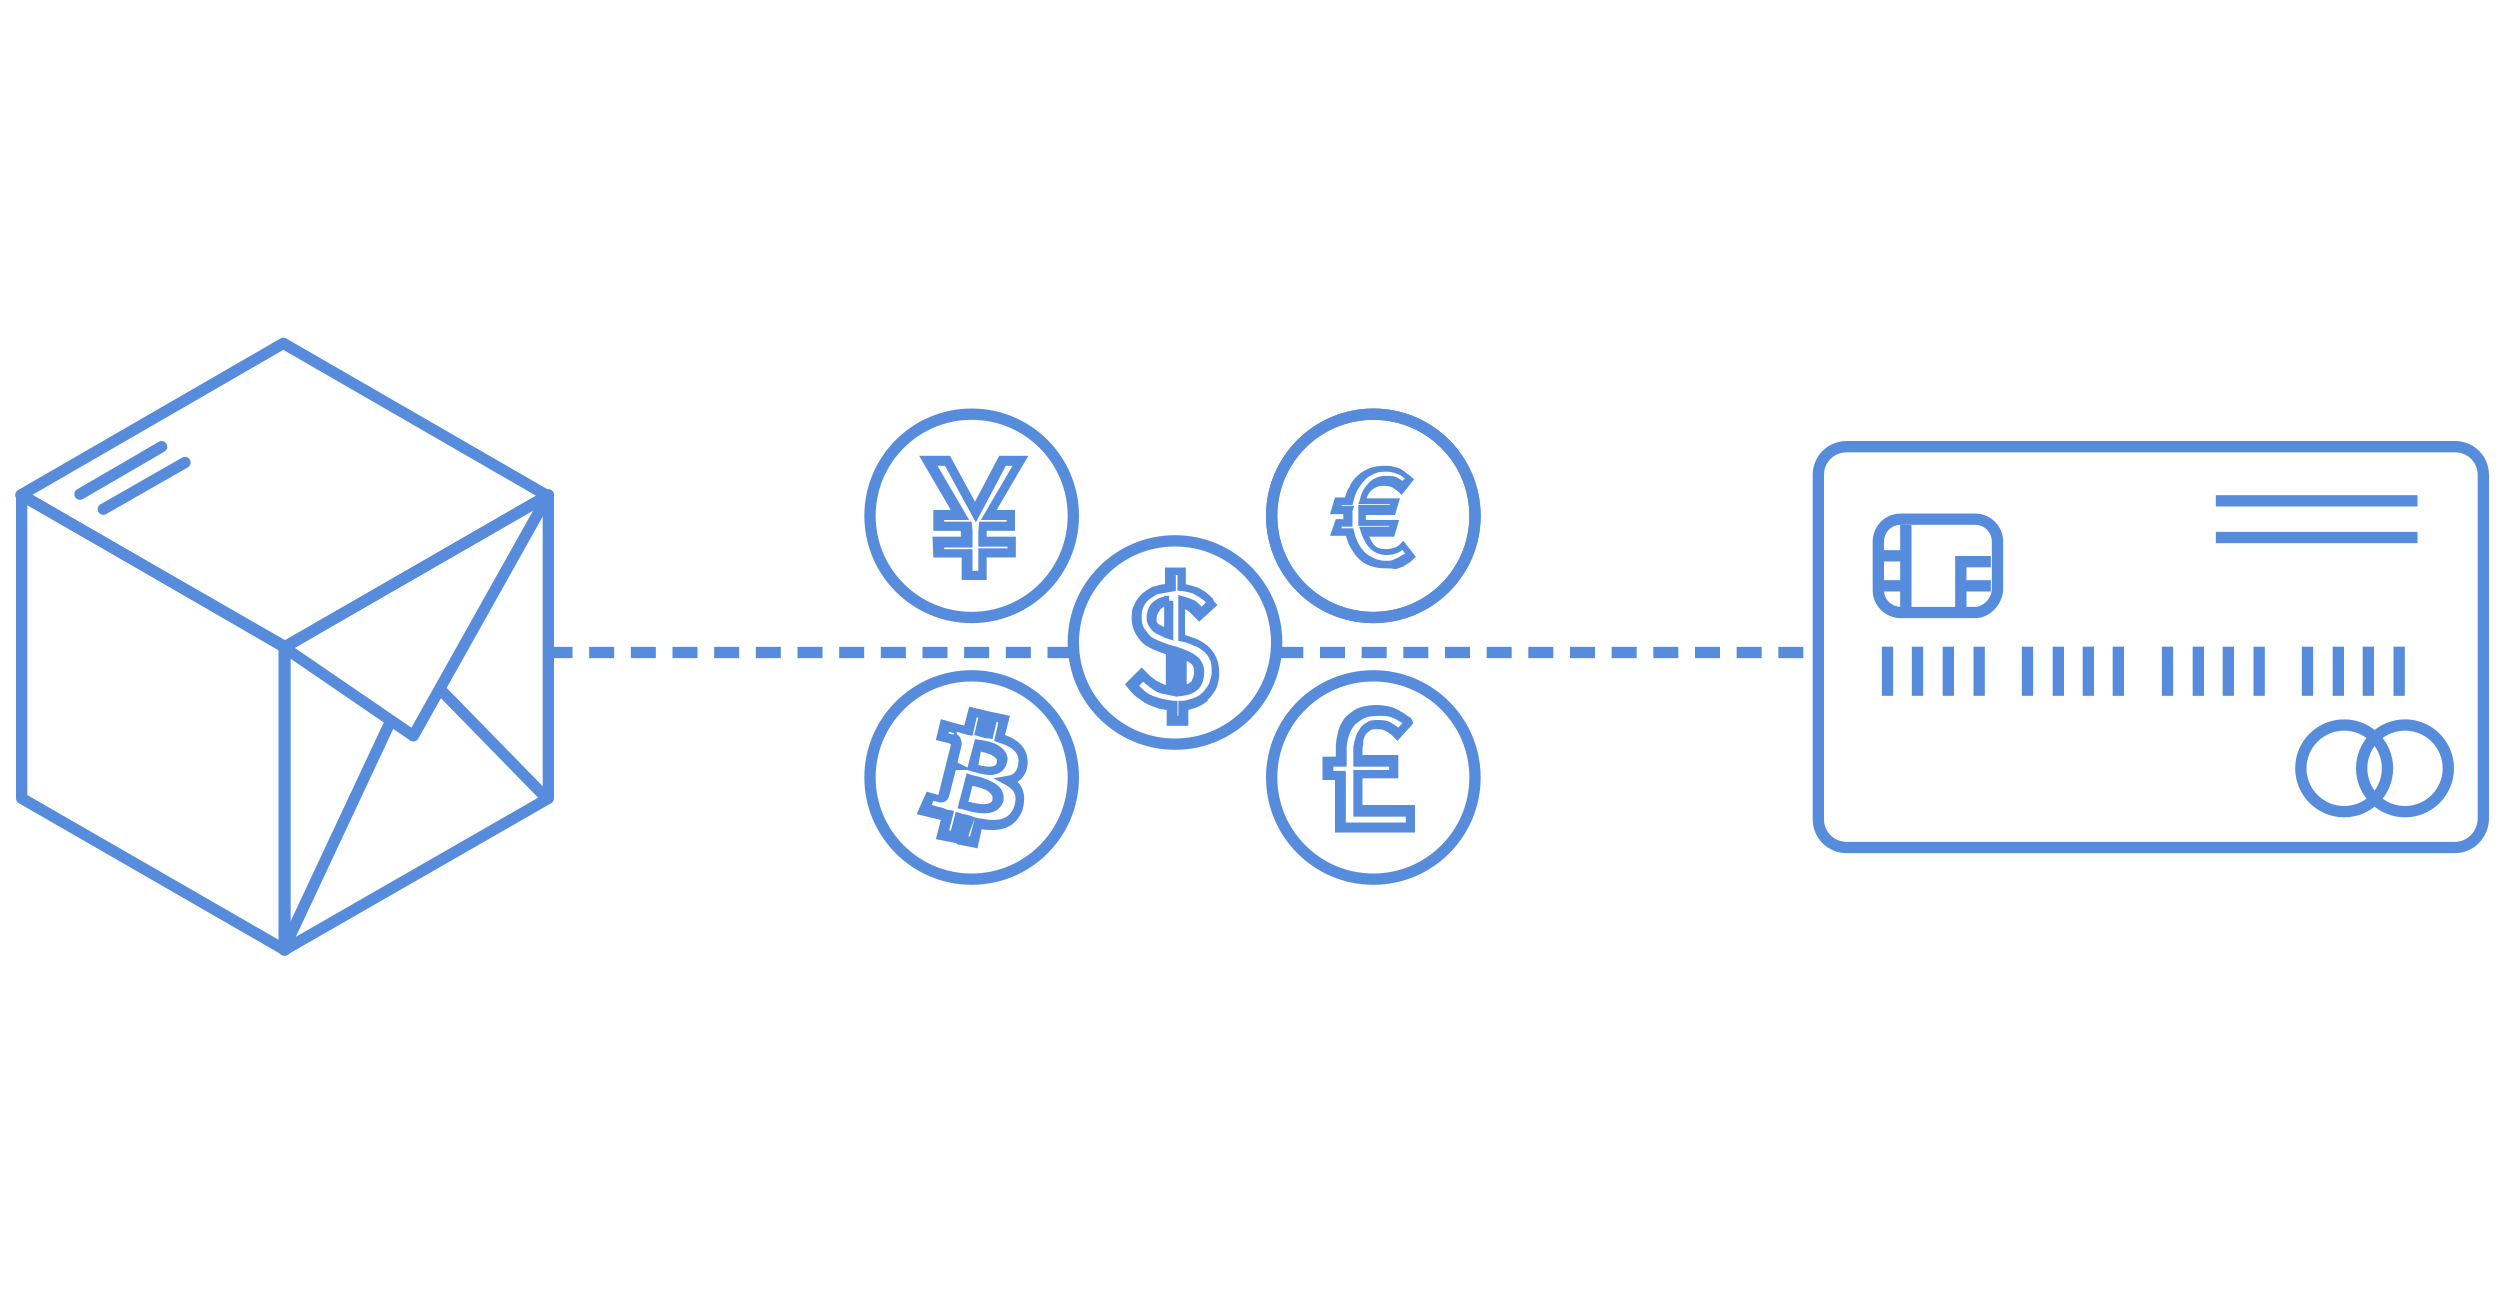<?xml version="1.0" encoding="utf-8"?>
<!-- Generator: Adobe Illustrator 18.1.1, SVG Export Plug-In . SVG Version: 6.00 Build 0)  -->
<!DOCTYPE svg PUBLIC "-//W3C//DTD SVG 1.1//EN" "http://www.w3.org/Graphics/SVG/1.1/DTD/svg11.dtd">
<svg version="1.1" id="Layer_1" xmlns="http://www.w3.org/2000/svg" xmlns:xlink="http://www.w3.org/1999/xlink" x="0px" y="0px"
	 width="150px" height="78px" viewBox="-149 262 300 78" enable-background="new -149 262 300 78" xml:space="preserve">
<g id="New_Symbol_1_1_">
</g>
<g>
	<g>
		<g>
			<path fill="#568CDB" d="M-31.7,324.8l-2.5-0.5l0-0.1l-2.5-0.5l0.6-2.3c-0.1,0-0.3-0.1-0.4-0.1l-2.5-0.6l1.2-2.7l1.4,0.4l1.5-6
				c0-0.1,0-0.1-0.2-0.2l-1.6-0.4l0.6-2.5l2.5,0.7c0.1,0,0.2,0,0.3,0.1l0.6-2.3l2.5,0.6l0,0l2.4,0.5l-0.6,2.3
				c2.5,0.9,2.8,2.5,2.7,3.6c-0.1,0.9-0.5,1.6-1.2,2c0.8,0.8,1,2,0.6,3.4c-0.6,1.6-1.8,2.4-3.6,2.4l0,0c-0.4,0-0.8,0-1.3-0.1
				L-31.7,324.8z M-32.8,323.3l0.2,0.1l0.6-2.3l0.5,0.1c0.7,0.1,1.2,0.2,1.7,0.2c1.3,0,2.1-0.5,2.5-1.6c0.4-1.3,0.1-2-1-2.6
				l-1.5-0.8l1.7-0.3c0.8-0.1,1.2-0.6,1.3-1.5c0.1-0.7,0-1.8-2.4-2.5l-0.5-0.2l0.5-2.2l-0.2-0.1l-0.5,2.1l-0.5-0.1
				c-0.4,0-0.7-0.1-1-0.2l-0.7-0.2l0.5-2.1l-0.2,0l-0.5,2.2l-0.5-0.1c-0.2,0-0.3-0.1-0.4-0.1c-0.1,0-0.3-0.1-0.4-0.1l-0.6-0.2v0.3
				c0.4,0.2,0.6,0.7,0.6,1.2l0,0.1l-0.5,2.1l1.2,0.6l0.9-3.4l0.7,0.1c0.7,0.1,2.3,0.4,2.9,1.4c0.3,0.4,0.4,0.9,0.2,1.4
				c-0.1,0.5-0.6,1.4-2,1.4c-0.8,0-1.6-0.3-2.1-0.4l-0.6-0.2h-1.4l-0.8,3.1c-0.1,0.4-0.4,0.8-1,0.8c-0.1,0-0.3,0-0.4-0.1l-0.5-0.1
				l-0.2,0.5l1.1,0.3c0.2,0,0.4,0.1,0.6,0.2c0.1,0,0.2,0.1,0.4,0.1l0.6,0.1l-0.6,2.3l0.2,0.1l0.6-2.3l0.6,0.2
				c0.2,0.1,0.3,0.1,0.5,0.1c0.2,0.1,0.4,0.1,0.7,0.2l0.5,0.2L-32.8,323.3z M-31.6,314.8c0.4,0.1,0.9,0.2,1.3,0.2
				c0.8,0,0.9-0.3,0.9-0.5c0.1-0.3,0-0.4-0.1-0.5c-0.3-0.4-1.2-0.7-1.8-0.8L-31.6,314.8z M-35.2,311l0.4,0.1c0.1,0,0.2,0,0.2,0.1
				l0.1-0.2l-0.6-0.2L-35.2,311z M-30.9,320.6c-0.8,0-1.7-0.2-2.3-0.4c-0.1,0-0.3-0.1-0.3-0.1l-0.6-0.1l1.1-4.2l0.6,0.2
				c0.1,0,0.3,0.1,0.4,0.1c0.6,0.1,1.5,0.4,2.2,0.8c1.3,0.7,1.3,1.7,1.2,2.3C-28.8,319.7-29.3,320.6-30.9,320.6z M-32.8,319.2
				c0.5,0.1,1.2,0.3,1.8,0.3c1,0,1.1-0.4,1.1-0.6c0-0.2,0.1-0.5-0.6-1c-0.5-0.3-1.3-0.5-1.8-0.6L-32.8,319.2z"/>
		</g>
	</g>
</g>
<circle fill="none" stroke="#568CDB" stroke-width="1.358" cx="-32.4" cy="316.3" r="12.2"/>
<g>
	<g>
		<path fill="#568CDB" d="M20.8,322.9h-9.6v-6.3H9.7v-2.8h1.6v-1.2c0-0.5,0.1-1,0.2-1.5c0.1-0.5,0.3-1.1,0.7-1.7
			c0.3-0.5,0.9-0.9,1.5-1.3c0.6-0.3,1.5-0.5,2.5-0.5c0.6,0,1.1,0.1,1.6,0.2c0.4,0.1,0.8,0.3,1.2,0.5l0.1,0.1
			c0.3,0.1,0.5,0.3,0.8,0.5c0,0,0.1,0.1,0.2,0.1c0.2,0.1,0.3,0.3,0.4,0.5l0.1,0.3l-1.9,2.1l-0.4-0.4c-0.3-0.3-0.5-0.5-0.9-0.7
			c-0.3-0.2-0.6-0.3-1.1-0.3c-0.4,0-0.6,0-0.8,0.1c-0.3,0.2-0.4,0.3-0.5,0.4l-0.1,0.1c-0.1,0.2-0.2,0.4-0.3,0.7c0,0.1,0,0.2,0,0.4
			c0,0.2-0.1,0.4-0.1,0.6v0.8h4.3v2.8h-4.3v3.2h6.3V322.9z M12.4,321.7h7.3V321h-6.3v-5.6h4.3V315h-4.3v-2c0-0.3,0-0.5,0.1-0.8
			c0-0.1,0-0.3,0.1-0.4c0.1-0.5,0.2-0.8,0.5-1.2c0.2-0.4,0.5-0.7,0.9-0.9c0.4-0.3,0.9-0.3,1.4-0.3c0.7,0,1.3,0.1,1.8,0.5
			c0.2,0.1,0.4,0.3,0.6,0.4l0.5-0.5c0,0,0,0,0,0c-0.1-0.1-0.3-0.2-0.5-0.3l-0.1-0.1c-0.2-0.1-0.6-0.3-1-0.4
			c-0.3-0.1-0.7-0.1-1.2-0.1c-0.9,0-1.5,0.1-2,0.4c-0.5,0.3-0.9,0.6-1.1,0.9c-0.3,0.4-0.4,0.7-0.6,1.3c-0.1,0.5-0.2,0.8-0.2,1.2v2.3
			h-1.6v0.5l1.5,0l0,1.2l0,0V321.7z"/>
	</g>
</g>
<circle fill="none" stroke="#568CDB" stroke-width="1.358" cx="15.8" cy="316.3" r="12.2"/>
<g>
	<g>
		<path fill="#568CDB" d="M-30.5,292.6h-3.1v-2.7h-3.4l-0.1-2.5h3.4v-0.7H-37v-2.5h2.1l-3.8-6.5h3.7l3,5.5l2.9-5.5h3.5l-3.8,6.5h2.2
			v2.5l-3.4,0l0,0.7h3.5v2.5h-3.5V292.6z M-32.4,291.5h0.8v-2.7h3.5v-0.2h-3.5v-1.9l0.1-1.1h3.3v-0.2h-3.1l3.8-6.5h-0.8l-3.6,6.8
			l-3.7-6.8h-0.9l3.8,6.5h-3v0.2h3.3l0.1,1.1l0,2h-3.4l0,0.2h3.4V291.5z"/>
	</g>
</g>
<circle fill="none" stroke="#568CDB" stroke-width="1.358" cx="-32.4" cy="284.9" r="12.2"/>
<g>
	<g>
		<path fill="#568CDB" d="M17.2,291.2c-0.6,0-1.2-0.1-1.8-0.3c-0.6-0.2-1-0.5-1.4-0.9c-0.4-0.4-0.7-0.9-1-1.4
			c-0.2-0.3-0.3-0.8-0.5-1.3h-1.9l0.7-2h0.9v-0.6h-1.6l0.6-2h1.2c0.1-0.5,0.3-0.9,0.5-1.2c0.2-0.5,0.5-1,1-1.4
			c0.4-0.4,0.9-0.7,1.4-0.9c0.5-0.2,1.1-0.3,1.8-0.3c0.4,0,0.8,0,1.1,0.1c0.3,0.1,0.6,0.1,0.9,0.3c0.2,0.1,0.5,0.3,0.7,0.5
			c0.1,0.1,0.2,0.1,0.3,0.2c0.1,0.1,0.1,0.1,0.2,0.2l0.4,0.3l-1.5,1.9l-0.4-0.4c-0.1-0.1-0.4-0.3-0.7-0.5c-0.2-0.1-0.6-0.2-1.1-0.2
			c-0.6,0-1,0.2-1.4,0.5c-0.3,0.3-0.5,0.6-0.6,1H19l-0.6,2h-3.5v0.6h4l-0.6,2h-3c0.2,0.4,0.4,0.8,0.6,1c0.4,0.4,0.8,0.5,1.4,0.5
			c0.4,0,0.8-0.1,1.1-0.2c0.3-0.1,0.5-0.3,0.6-0.4l0.4-0.4l1.5,1.9l-0.3,0.3c-0.2,0.2-0.4,0.4-0.6,0.5c-0.2,0.1-0.4,0.2-0.6,0.4
			l-0.1,0c-0.2,0.1-0.5,0.2-0.8,0.3C17.9,291.2,17.6,291.2,17.2,291.2z M12,286.4h1.4l0.1,0.4c0.1,0.5,0.3,1,0.5,1.4
			c0.2,0.4,0.5,0.8,0.8,1.1c0.3,0.3,0.7,0.5,1.1,0.7c0.5,0.2,0.9,0.3,1.4,0.3c0.3,0,0.6,0,0.8-0.1c0.2-0.1,0.5-0.2,0.7-0.3
			c0.2-0.1,0.4-0.3,0.7-0.4c0,0,0.1,0,0.1-0.1l-0.3-0.4c-0.2,0.1-0.3,0.2-0.5,0.3c-0.4,0.2-0.9,0.3-1.4,0.3c-0.8,0-1.5-0.3-2-0.8
			c-0.5-0.5-0.8-1.1-1.1-2l-0.2-0.6h3.6l0-0.1h-3.7v-2.5h3.8l0-0.1h-3.8l0.2-0.6c0.2-0.9,0.6-1.5,1.1-2c0.5-0.5,1.2-0.8,2-0.8
			c0.5,0,1.1,0,1.5,0.3c0.2,0.1,0.3,0.2,0.5,0.3l0.3-0.3c0,0-0.1-0.1-0.2-0.1c-0.2-0.2-0.4-0.3-0.6-0.4l-0.1,0
			c-0.2-0.1-0.4-0.2-0.6-0.2c-0.2-0.1-0.6-0.1-0.9-0.1c-0.6,0-1,0.1-1.4,0.3c-0.4,0.2-0.8,0.4-1.1,0.8c-0.4,0.4-0.6,0.8-0.8,1.1
			c-0.2,0.4-0.4,0.9-0.5,1.4l-0.1,0.4H12l0,0.1h1.5l-0.2,0.6c0,0,0,0.1,0,0.2v0.8c0,0.1,0,0.1,0,0.2c0,0.1,0,0.2,0,0.2v0.5H12
			L12,286.4z"/>
	</g>
</g>
<circle fill="none" stroke="#568CDB" stroke-width="1.358" cx="15.8" cy="284.9" r="12.2"/>
<circle fill="none" stroke="#568CDB" stroke-width="1.358" cx="15.8" cy="284.9" r="12.2"/>
<g>
	<g>
		<path fill="#568CDB" d="M-6.5,310.1H-9v-1.9c-0.5-0.1-0.9-0.1-1.3-0.3c-0.4-0.1-0.7-0.3-1-0.4c-0.1-0.1-0.3-0.1-0.4-0.2l-0.1-0.1
			c-0.4-0.3-0.8-0.5-1.1-0.8c-0.3-0.3-0.5-0.5-0.8-0.9l-0.3-0.4l2-2l0.4,0.4c0.1,0.1,0.1,0.1,0.2,0.2c0.1,0.1,0.3,0.3,0.4,0.4
			c0.1,0.1,0.2,0.2,0.4,0.3c0.1,0.1,0.2,0.2,0.4,0.3c0.2,0.1,0.4,0.2,0.8,0.4c0.1,0,0.2,0.1,0.3,0.1v-3.7c-0.3-0.1-0.7-0.2-1.1-0.4
			c-0.6-0.2-1-0.5-1.4-0.7c-0.4-0.3-0.8-0.8-1.1-1.3c-0.3-0.5-0.5-1.2-0.5-1.9c0-0.5,0-1.1,0.3-1.6c0.2-0.5,0.5-0.9,0.9-1.3
			c0.3-0.3,0.8-0.6,1.3-0.9l0.1,0c0.4-0.1,0.9-0.3,1.4-0.3v-2h2.5v2c0.4,0.1,0.8,0.2,1.1,0.3l0.3,0.1c0.3,0.1,0.6,0.3,0.9,0.5
			c0.3,0.2,0.6,0.5,0.8,0.7c0.1,0,0.2,0.2,0.2,0.3c0,0.1,0.1,0.1,0.1,0.2l0.4,0.4l-2.2,2l-1.2-1.2c-0.1-0.1-0.3-0.2-0.5-0.3v3.1
			c0.4,0.1,0.8,0.3,1.2,0.4c0.5,0.2,1,0.5,1.4,0.8c0.4,0.3,0.8,0.8,1.1,1.4c0.3,0.6,0.4,1.2,0.4,2c0,0.6-0.1,1.1-0.3,1.7
			c-0.2,0.5-0.5,0.8-0.8,1.2l-0.3,0.3L-4,307c-0.3,0.3-0.7,0.6-1.2,0.8l-0.2,0.1c-0.3,0.1-0.7,0.2-1,0.3V310.1z M-7.8,308.9h0.2
			v-1.8l0.5,0c0.4,0,0.8-0.2,1.3-0.3l0.2-0.1c0.3-0.1,0.6-0.3,0.9-0.6l0.1-0.1l0.1-0.1c0.2-0.3,0.5-0.6,0.6-0.9
			c0.1-0.4,0.3-0.8,0.3-1.3c0-0.6,0-1.1-0.2-1.5c-0.2-0.5-0.5-0.8-0.7-1c-0.4-0.3-0.8-0.6-1.2-0.7c-0.4-0.2-0.9-0.4-1.4-0.5
			l-0.5-0.1v-5.5l0.7,0.2c0.7,0.2,1.3,0.4,1.7,0.8l0.4,0.4l0.5-0.5c0,0,0,0,0,0c-0.1-0.2-0.3-0.3-0.6-0.5l-0.1-0.1
			c-0.2-0.1-0.4-0.2-0.7-0.4l-0.2-0.1c-0.3-0.1-0.7-0.2-1.3-0.3l-0.5,0V292h-0.2v1.9l-0.5,0.1c-0.6,0.1-1.2,0.2-1.7,0.3
			c-0.4,0.2-0.8,0.5-1.1,0.7c-0.3,0.3-0.5,0.6-0.6,0.9c-0.2,0.4-0.2,0.7-0.2,1.2c0,0.5,0.1,1,0.3,1.3c0.3,0.4,0.5,0.7,0.8,1
			c0.3,0.2,0.7,0.4,1.2,0.6c0.6,0.2,1,0.4,1.5,0.5l0.4,0.1v6l-1-0.2c-0.3-0.1-0.6-0.1-0.9-0.2c-0.4-0.1-0.7-0.3-1-0.5
			c-0.1-0.1-0.3-0.2-0.4-0.3c-0.1-0.1-0.2-0.2-0.4-0.3c-0.1-0.1-0.2-0.2-0.3-0.3l-0.5,0.5c0.1,0.1,0.2,0.2,0.3,0.3l0.1,0.1
			c0.2,0.2,0.5,0.4,0.8,0.6c0.1,0.1,0.3,0.1,0.4,0.2c0.3,0.1,0.6,0.2,0.9,0.3c0.4,0.1,0.9,0.2,1.6,0.3l0.5,0V308.9z M-7.8,306.6v-6
			l0.8,0.3c0.9,0.3,1.5,0.7,1.9,1.1c0.4,0.5,0.6,1,0.6,1.7c0,0.9-0.3,1.5-0.6,1.9c-0.6,0.6-1.2,0.8-2,0.9L-7.8,306.6z M-6.6,302.3
			v2.8c0.3-0.1,0.5-0.2,0.6-0.4c0.1-0.2,0.3-0.6,0.3-1.1c0-0.4-0.1-0.7-0.3-0.9C-6,302.7-6.2,302.5-6.6,302.3z M-8,299.9l-0.7-0.2
			c-0.4-0.1-0.8-0.3-1-0.4l-0.2-0.1c-0.4-0.2-0.6-0.3-0.9-0.6c-0.2-0.3-0.4-0.5-0.5-0.8c-0.1-0.2-0.1-0.5-0.1-0.8
			c0-0.5,0.2-1.1,0.6-1.6c0.4-0.4,0.9-0.7,1.5-0.8v-0.1l0.6,0l0,0.6l0.5,0V299.9z M-9.2,295.8c-0.3,0.1-0.5,0.2-0.6,0.4
			c-0.2,0.3-0.4,0.6-0.4,0.9c0,0.2,0,0.4,0,0.5c0,0,0.1,0.2,0.2,0.3c0.1,0,0.2,0.1,0.4,0.2l0.2,0.1c0,0,0.1,0,0.1,0.1V295.8z"/>
	</g>
</g>
<circle fill="none" stroke="#568CDB" stroke-width="1.358" cx="-8" cy="300.1" r="12.2"/>
<line fill="none" stroke="#568CDB" stroke-width="1.358" stroke-dasharray="3,2" x1="4.4" y1="301.3" x2="68" y2="301.3"/>
<line fill="none" stroke="#568CDB" stroke-width="1.358" stroke-dasharray="3,2" x1="-83.3" y1="301.3" x2="-20.5" y2="301.3"/>
<g>
	<path fill="none" stroke="#568CDB" stroke-width="1.358" d="M145.6,324.7h-73c-1.9,0-3.4-1.5-3.4-3.4V280c0-1.9,1.5-3.4,3.4-3.4h73
		c1.9,0,3.4,1.5,3.4,3.4v41.2C149,323.1,147.5,324.7,145.6,324.7z"/>
	<g>
		<path fill="none" stroke="#568CDB" stroke-width="1.358" d="M88,296.5h-8.9c-1.4,0-2.7-1.1-2.7-2.7V288c0-1.4,1.1-2.7,2.7-2.7H88
			c1.4,0,2.7,1.1,2.7,2.7v5.8C90.6,295.2,89.4,296.5,88,296.5z"/>
		<circle fill="none" stroke="#568CDB" stroke-width="1.358" cx="132.3" cy="315.2" r="5.2"/>
		<circle fill="none" stroke="#568CDB" stroke-width="1.358" cx="139.6" cy="315.2" r="5.2"/>
		<g>
			<g>
				<line fill="none" stroke="#568CDB" stroke-width="1.358" x1="77.5" y1="300.6" x2="77.5" y2="306.5"/>
				<line fill="none" stroke="#568CDB" stroke-width="1.358" x1="81.1" y1="300.6" x2="81.1" y2="306.5"/>
				<line fill="none" stroke="#568CDB" stroke-width="1.358" x1="84.8" y1="300.6" x2="84.8" y2="306.5"/>
				<line fill="none" stroke="#568CDB" stroke-width="1.358" x1="88.5" y1="300.6" x2="88.5" y2="306.5"/>
			</g>
			<g>
				<line fill="none" stroke="#568CDB" stroke-width="1.358" x1="94.3" y1="300.6" x2="94.3" y2="306.5"/>
				<line fill="none" stroke="#568CDB" stroke-width="1.358" x1="98" y1="300.6" x2="98" y2="306.5"/>
				<line fill="none" stroke="#568CDB" stroke-width="1.358" x1="101.6" y1="300.6" x2="101.6" y2="306.5"/>
				<line fill="none" stroke="#568CDB" stroke-width="1.358" x1="105.2" y1="300.6" x2="105.2" y2="306.5"/>
			</g>
			<g>
				<line fill="none" stroke="#568CDB" stroke-width="1.358" x1="111.1" y1="300.6" x2="111.1" y2="306.5"/>
				<line fill="none" stroke="#568CDB" stroke-width="1.358" x1="114.8" y1="300.6" x2="114.8" y2="306.5"/>
				<line fill="none" stroke="#568CDB" stroke-width="1.358" x1="118.4" y1="300.6" x2="118.4" y2="306.5"/>
				<line fill="none" stroke="#568CDB" stroke-width="1.358" x1="122.1" y1="300.6" x2="122.1" y2="306.5"/>
			</g>
			<g>
				<line fill="none" stroke="#568CDB" stroke-width="1.358" x1="127.9" y1="300.6" x2="127.9" y2="306.5"/>
				<line fill="none" stroke="#568CDB" stroke-width="1.358" x1="131.6" y1="300.6" x2="131.6" y2="306.5"/>
				<line fill="none" stroke="#568CDB" stroke-width="1.358" x1="135.2" y1="300.6" x2="135.2" y2="306.5"/>
				<line fill="none" stroke="#568CDB" stroke-width="1.358" x1="138.9" y1="300.6" x2="138.9" y2="306.5"/>
			</g>
		</g>
		<line fill="none" stroke="#568CDB" stroke-width="1.358" x1="79.7" y1="286" x2="79.7" y2="297"/>
		<polyline fill="none" stroke="#568CDB" stroke-width="1.358" points="86.3,297 86.3,290.4 89.9,290.4 		"/>
		<line fill="none" stroke="#568CDB" stroke-width="1.358" x1="79.7" y1="289.7" x2="76" y2="289.7"/>
		<line fill="none" stroke="#568CDB" stroke-width="1.358" x1="79.7" y1="293.3" x2="76" y2="293.3"/>
		<line fill="none" stroke="#568CDB" stroke-width="1.358" x1="89.9" y1="293.3" x2="86.3" y2="293.3"/>
		<line fill="none" stroke="#568CDB" stroke-width="1.358" x1="141.1" y1="283.1" x2="116.9" y2="283.1"/>
		<line fill="none" stroke="#568CDB" stroke-width="1.358" x1="141.1" y1="287.5" x2="116.9" y2="287.5"/>
	</g>
</g>
<g>
	<polygon fill="none" stroke="#568CDB" stroke-width="1.358" stroke-linecap="round" stroke-linejoin="round" points="-114.8,337 
		-146.4,318.8 -146.4,282.4 -114.8,300.7 	"/>
	<polygon fill="none" stroke="#568CDB" stroke-width="1.358" stroke-linecap="round" stroke-linejoin="round" points="-114.8,300.6 
		-146.5,282.4 -115,264.2 -83.3,282.5 	"/>
	<g>
		<polygon fill="none" stroke="#568CDB" stroke-width="1.358" stroke-linecap="round" stroke-linejoin="round" points="-83.2,318.8 
			-114.9,337 -114.9,300.7 -83.2,282.4 		"/>
		<polyline fill="none" stroke="#568CDB" stroke-width="1.358" stroke-linecap="round" stroke-linejoin="round" points="
			-114.9,300.7 -99.4,311.3 -83.2,282.4 		"/>
		
			<line fill="none" stroke="#568CDB" stroke-width="1.358" stroke-linecap="round" stroke-linejoin="round" x1="-83.5" y1="318.7" x2="-96.2" y2="305.7"/>
		
			<line fill="none" stroke="#568CDB" stroke-width="1.358" stroke-linecap="round" stroke-linejoin="round" x1="-114.9" y1="336.8" x2="-102.2" y2="309.7"/>
	</g>
	
		<line fill="none" stroke="#568CDB" stroke-width="1.358" stroke-linecap="round" stroke-linejoin="round" x1="-139.4" y1="282.3" x2="-129.6" y2="276.6"/>
	
		<line fill="none" stroke="#568CDB" stroke-width="1.358" stroke-linecap="round" stroke-linejoin="round" x1="-136.6" y1="284.1" x2="-126.8" y2="278.5"/>
</g>
<g id="New_Symbol_2_1_">
</g>
</svg>
